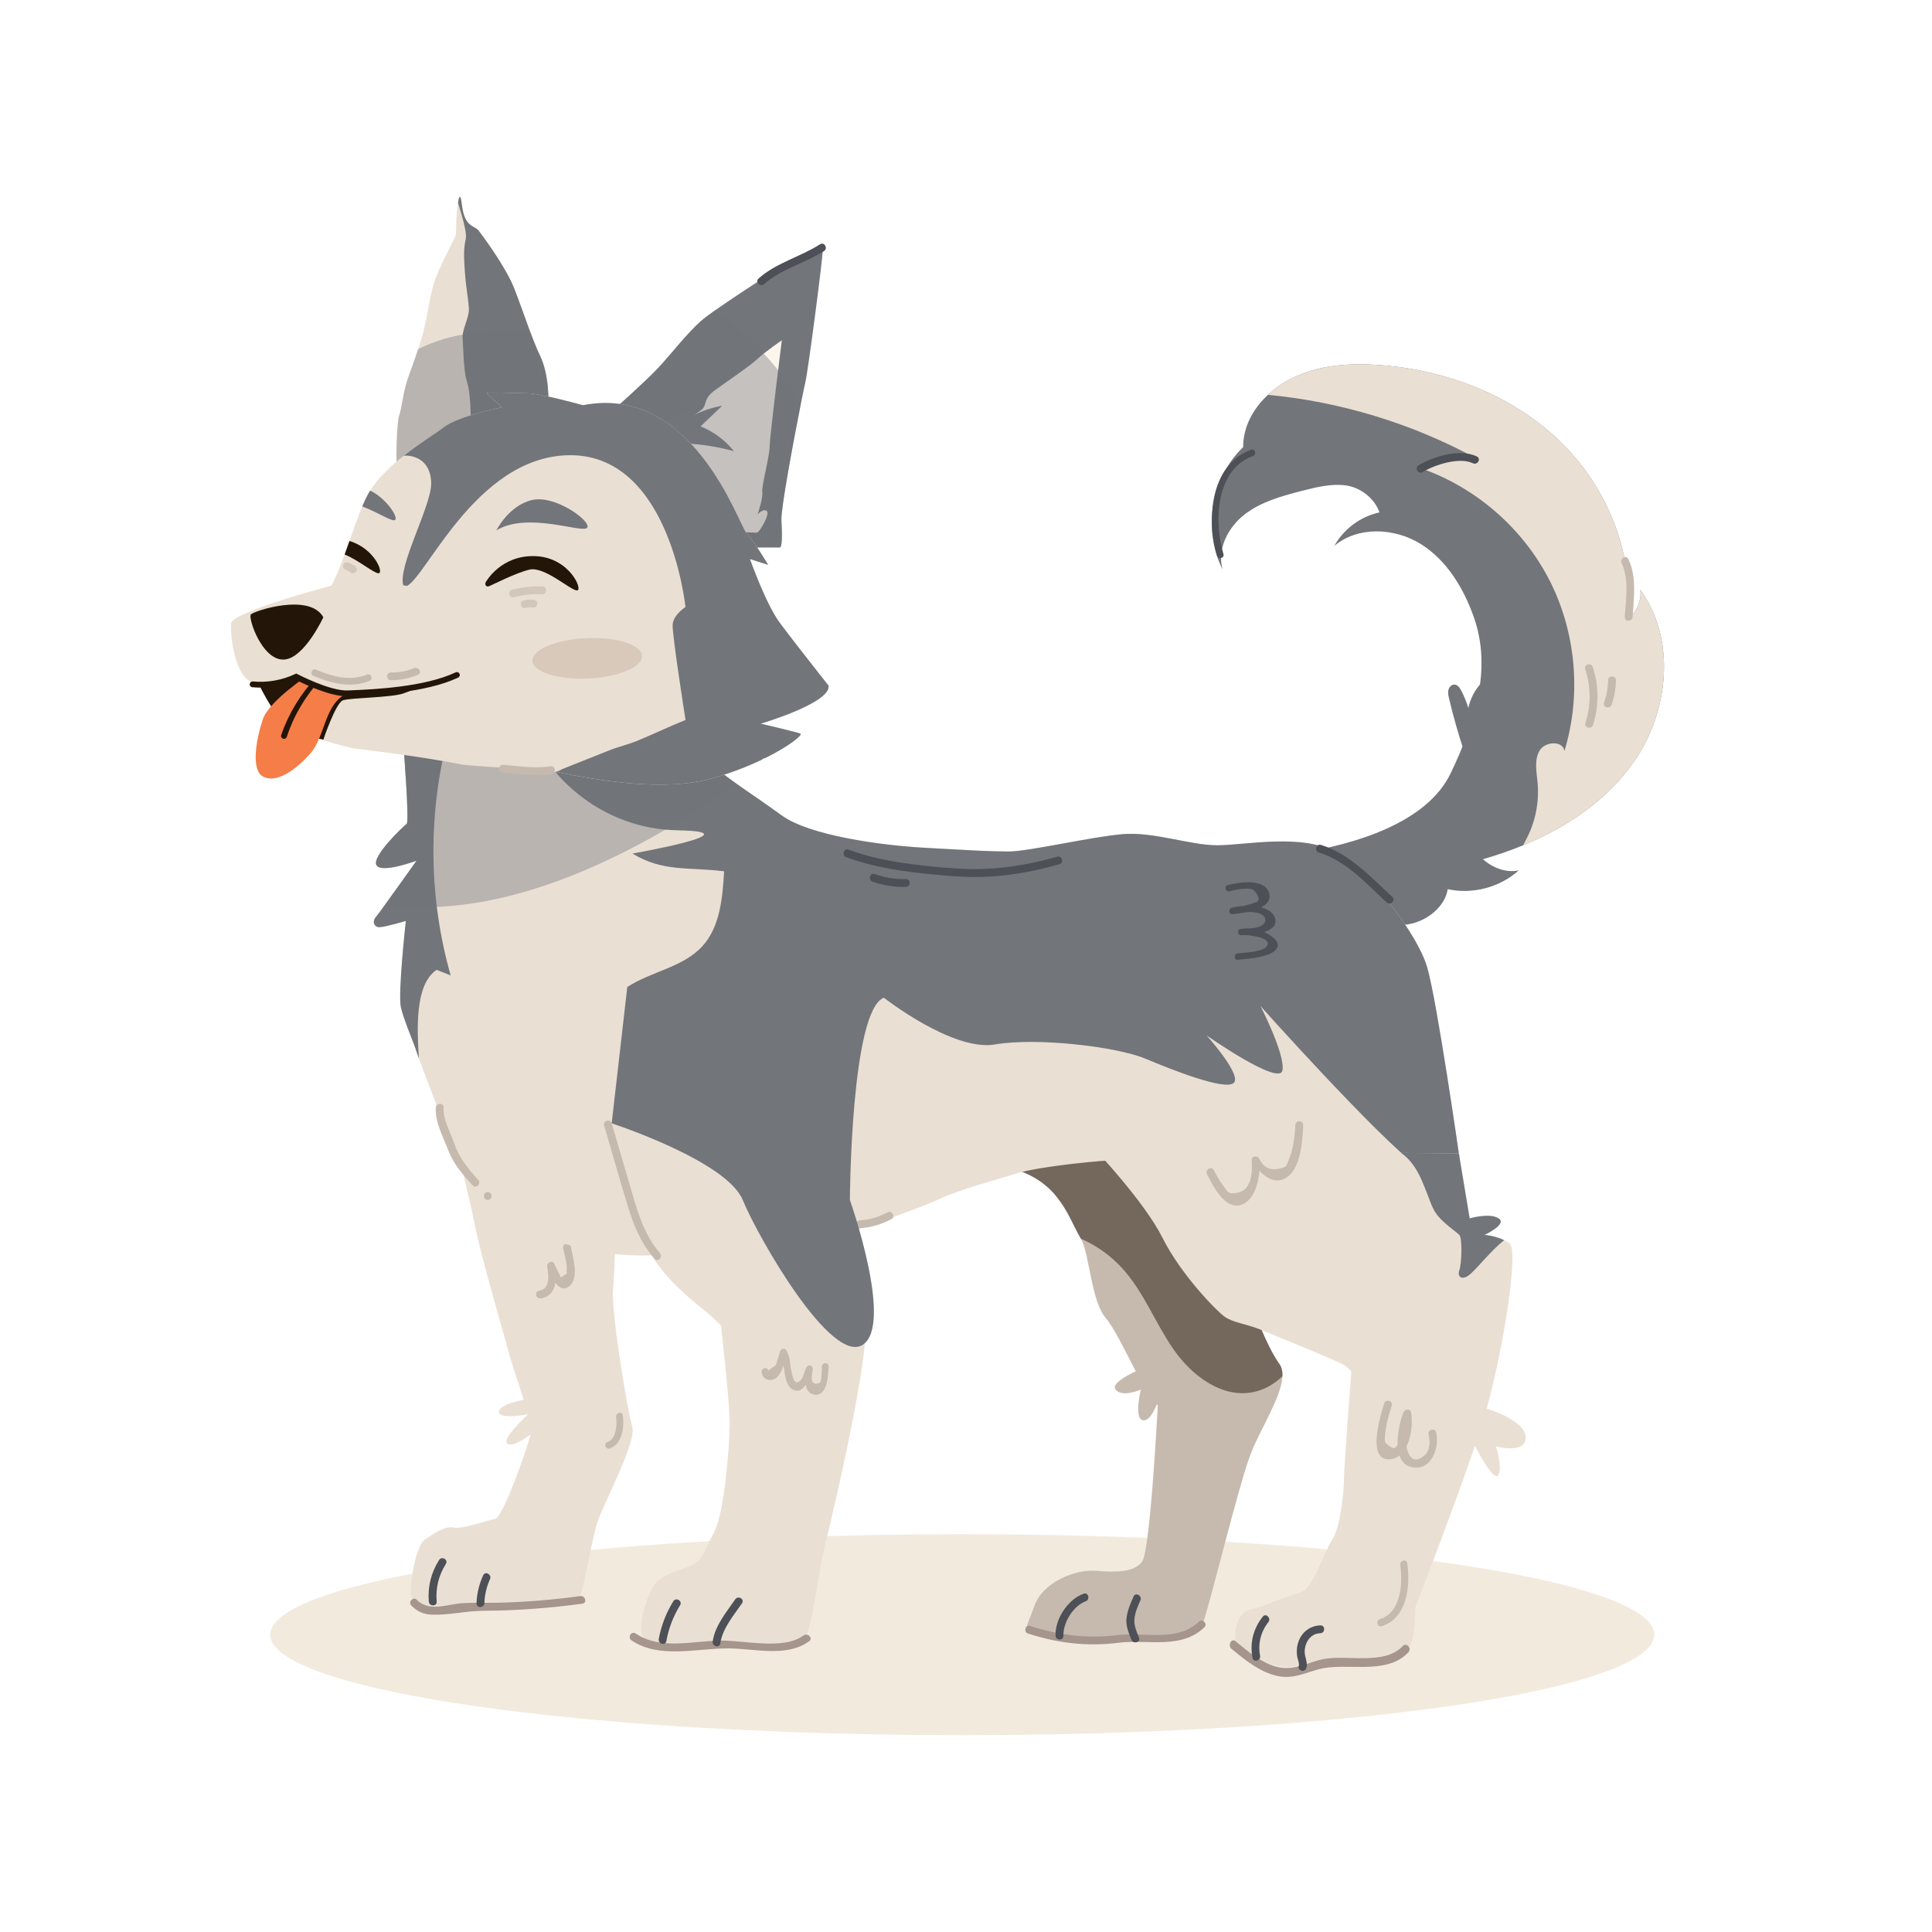 <?xml version="1.0" encoding="utf-8"?>
<!-- Generator: Adobe Illustrator 27.5.0, SVG Export Plug-In . SVG Version: 6.00 Build 0)  -->
<svg version="1.1" xmlns="http://www.w3.org/2000/svg" xmlns:xlink="http://www.w3.org/1999/xlink" x="0px" y="0px"
	 viewBox="0 0 500 500" style="enable-background:new 0 0 500 500;" xml:space="preserve">
<g id="BACKGROUND">
	<rect style="fill:#FFFFFF;" width="500" height="500"/>
</g>
<g id="OBJECTS">
	<ellipse style="fill:#F2EADD;" cx="249.03" cy="423.06" rx="179.087" ry="26.005"/>
	<g>
		<g>
			<path style="fill:#C6BAAF;" d="M331.9,356.156c-0.203,5.227-5.461,13.281-7.993,19.525c-3.142,7.708-10.566,38.754-12.498,44.083
				c-1.922,5.339-12.416,4.088-18.406,4.251c-6,0.152-3.854-0.59-6.213-0.102c-2.349,0.488-17.979-0.915-19.911-1.769
				c-1.922-0.864-1.281-0.651,0.864-6.64c2.135-6,10.484-9.417,15.854-8.989c5.369,0.427,9.833,0.427,11.969-2.359
				c2.146-2.786,4.068-40.463,4.068-40.463c-0.081-0.071-0.173-0.142-0.254-0.234c-0.864,2.115-1.912,3.854-3.071,4.088
				c-3.152,0.641-1.068-7.922-1.068-7.922s-4.81,2.146-6.518,0c-1.139-1.424,2.583-3.498,5.207-4.739
				c-2.736-5.237-5.573-11.206-7.769-13.779c-3.834-4.495-4.18-16.677-6.437-20.541v-0.01c-2.247-3.854-3.203-7.068-6.417-11.023
				c-3.214-3.966-7.891-6.447-12.599-7.373l27.802-15.813l36.395,53.794c0,0,2.99,8.349,6.203,12.854
				C331.717,353.847,331.951,354.925,331.9,356.156z"/>
			<path style="fill:#A5958C;" d="M310.254,419.7c-5.52,5.348-14.364,2.635-21.145,3.467c-7.83,0.96-15.037,0.022-22.515-2.366
				c-1.25-0.399-1.785,1.564-0.541,1.961c7.952,2.539,15.285,3.403,23.596,2.365c7.335-0.916,16.055,1.81,22.043-3.99
				C312.634,420.225,311.195,418.788,310.254,419.7z"/>
			<path style="opacity:0.5;fill:#231508;" d="M331.9,356.156c-2.115,2.034-4.688,3.539-7.556,4.118
				c-8.115,1.658-15.935-4.271-20.653-11.084c-4.718-6.803-7.678-14.837-13.25-20.958c-2.98-3.275-6.671-5.898-10.718-7.668v-0.01
				c-2.247-3.854-3.203-7.068-6.417-11.023c-3.214-3.966-7.891-6.447-12.599-7.373l27.802-15.813l36.395,53.794
				c0,0,2.99,8.349,6.203,12.854C331.717,353.847,331.951,354.925,331.9,356.156z"/>
			<path style="fill:#4D5056;" d="M295.136,414.187c0.539-1.182-1.213-2.217-1.756-1.027c-0.813,1.783-1.627,3.697-1.844,5.66
				c-0.213,1.926,0.563,3.797,1.277,5.546c0.488,1.196,2.456,0.673,1.961-0.541c-0.612-1.5-1.313-3.091-1.195-4.731
				C293.699,417.427,294.45,415.689,295.136,414.187z"/>
			<path style="fill:#4D5056;" d="M280.436,412.446c-4.107,1.509-7.41,6.541-7.257,10.885c0.046,1.305,2.08,1.311,2.034,0
				c-0.117-3.353,2.519-7.731,5.764-8.923C282.195,413.96,281.669,411.993,280.436,412.446z"/>
		</g>
		<g>
			<path style="fill:#EADFD3;" d="M154.807,393.395c-1.739,4.82-3.854,19.108-4.973,20.236c-1.129,1.119-38.378,1.953-38.378,1.953
				s-4.332-0.031-4.973-2.593c-0.651-2.573,1.119-12.844,3.366-14.45c2.247-1.607,5.298-3.691,7.546-3.213
				c2.247,0.478,8.623-1.82,10.759-2.247c1.942-0.386,7.922-17.125,9.193-21.863c-2.156,1.576-4.403,2.868-5.654,2.593
				c-2.817-0.62,4.586-7.434,4.973-7.8c-0.447,0.081-7.708,1.464-7.545-0.712c0.112-1.546,3.996-2.553,6.427-3.041
				c-1.485-4.617-3.356-10.098-4.18-13.281c-1.495-5.776-6.742-23.012-8.674-32.897c-1.922-9.874-10.24-41.51-10.24-41.51
				l47.011,38.713c0,0-0.315,14.125-0.803,20.552c-0.478,6.417,3.854,31.788,4.983,35.48
				C164.762,373.006,156.546,388.585,154.807,393.395z"/>
			<path style="fill:#A5958C;" d="M150.192,413.065c-7.034,0.957-14.103,1.556-21.201,1.718c-3.036,0.07-6.087-0.063-9.119,0.103
				c-3.851,0.211-8.887,2.378-11.995-0.84c-0.911-0.943-2.348,0.496-1.438,1.438c1.535,1.588,3.232,2.341,5.456,2.4
				c4.408,0.118,8.878-1.003,13.347-1.02c8.541-0.033,17.029-0.687,25.49-1.839C152.024,414.85,151.474,412.891,150.192,413.065z"/>
			<path style="fill:#C6BAAF;" d="M157.281,373.155c2.226-0.681,2.439-4.6,2.176-6.428c-0.161-1.119,1.551-1.602,1.714-0.472
				c0.416,2.891-0.087,7.596-3.417,8.615C156.658,375.204,156.189,373.489,157.281,373.155z"/>
			<path style="fill:#4D5056;" d="M113.628,403.732c-2.048,3.244-2.969,6.941-2.655,10.766c0.106,1.295,2.141,1.307,2.034,0
				c-0.288-3.507,0.496-6.76,2.377-9.74C116.085,403.648,114.326,402.627,113.628,403.732z"/>
			<path style="fill:#4D5056;" d="M125.055,407.67c-1.056,2.305-1.642,4.707-1.732,7.242c-0.046,1.309,1.988,1.307,2.034,0
				c0.076-2.163,0.552-4.247,1.454-6.216C127.352,407.515,125.6,406.48,125.055,407.67z"/>
			<path style="fill:#C6BAAF;" d="M139.467,334.069c2.979-0.517,2.548-3.994,2.135-6.209c-0.198-1.06,1.301-1.88,1.859-0.784
				c0.362,0.712,0.792,1.967,1.309,2.573c0.15,0.998,0.53,1.13,1.14,0.395c0.673-0.156,0.9-0.542,0.681-1.16
				c0.368-1.485-0.57-4.275-0.851-5.833c-0.231-1.28,1.729-1.829,1.961-0.541c0.484,2.684,2.276,8.157-0.31,10.319
				c-1.49,1.246-2.697,0.465-3.646-0.837c-0.326,1.963-1.347,3.623-3.738,4.039C138.728,336.253,138.178,334.293,139.467,334.069z"
				/>
		</g>
		<g>
			<path style="fill:#72757A;" d="M422.874,197.108c-6.956,9.986-17.338,16.972-28.687,21.65c-3.407,1.403-6.905,2.603-10.423,3.61
				c2.563,2.227,5.979,3.59,9.294,2.888c-4.901,4.403-11.959,6.264-18.386,4.861c-0.661,4.149-4.454,7.413-8.461,8.674
				c-4.007,1.261-8.522,0.417-12.06-1.841c-3.539-2.258-16.515-12.233-18.009-16.159c14.186-2.207,33.09-7.708,39.283-20.663
				c6.193-12.945,10.779-26.877,6-40.422c-2.654-7.495-7.007-14.735-13.769-18.935c-6.752-4.2-16.23-4.637-22.321,0.488
				c2.42-4.363,6.783-7.607,11.664-8.644c-1.2-3.61-4.952-6.508-8.725-6.996c-3.773-0.488-7.576,0.448-11.257,1.393
				c-5.247,1.352-10.647,2.817-14.938,6.142c-4.281,3.325-7.189,9.02-5.664,14.226c-5.247-10.199-2.979-23.734,5.308-31.666
				c0.01-5.288,2.593-9.976,6.427-13.535c1.82-1.698,3.915-3.132,6.162-4.261c6.966-3.508,15.081-4.017,22.86-3.437
				c17.145,1.271,34.168,7.779,46.533,19.728c12.355,11.949,19.555,29.582,17.267,46.615c2.258-2.146,4.017-5.105,3.518-8.186
				C433.836,165.421,431.924,184.122,422.874,197.108z"/>
			<path style="fill:#EADFD3;" d="M422.874,197.108c-6.956,9.986-17.338,16.972-28.687,21.65c0.315-0.651,0.661-1.281,0.976-1.891
				c2.237-4.363,3.203-9.355,2.766-14.247c-0.254-2.807-0.915-5.847,0.478-8.308c1.393-2.451,6.03-2.746,6.467,0.041
				c4.434-14.481,3.02-30.66-3.854-44.154c-6.874-13.484-19.138-24.141-33.456-29.063c4.129-2.573,9.213-3.579,14.003-2.766
				c-16.484-8.878-34.768-14.42-53.418-16.189c1.82-1.698,3.915-3.132,6.162-4.261c6.966-3.508,15.081-4.017,22.86-3.437
				c17.145,1.271,34.168,7.779,46.533,19.728c12.355,11.949,19.555,29.582,17.267,46.615c2.258-2.146,4.017-5.105,3.518-8.186
				C433.836,165.421,431.924,184.122,422.874,197.108z"/>
			<path style="fill:#4D5056;" d="M323.809,116.372c-10.639,3.825-11.63,18.229-8.831,27.464c0.318,1.049,1.967,0.602,1.647-0.454
				c-2.49-8.215-2.069-21.873,7.638-25.363C325.29,117.65,324.847,115.999,323.809,116.372z"/>
			<path style="fill:#4D5056;" d="M382.217,118.135c-4.325-2.096-11.194-0.057-15.098,2.286c-1.121,0.673-0.1,2.432,1.026,1.756
				c3.122-1.874,9.538-3.986,13.045-2.286C382.364,120.46,383.396,118.707,382.217,118.135z"/>
			<path style="fill:#C6BAAF;" d="M421.423,144.69c-0.559-1.183-2.313-0.151-1.756,1.026c2.012,4.256,1.084,9.388,0.821,13.932
				c-0.076,1.307,1.959,1.303,2.034,0C422.811,154.634,423.641,149.38,421.423,144.69z"/>
			<path style="fill:#C6BAAF;" d="M412.212,172.622c-0.403-1.24-2.367-0.709-1.961,0.541c1.504,4.629,1.525,9.291,0.059,13.931
				c-0.395,1.251,1.568,1.786,1.961,0.541C413.837,182.678,413.818,177.564,412.212,172.622z"/>
			<path style="fill:#C6BAAF;" d="M416.175,176.048c-0.037,1.998-0.389,3.911-1.044,5.797c-0.43,1.239,1.534,1.771,1.961,0.541
				c0.712-2.052,1.077-4.167,1.117-6.337C418.233,174.739,416.199,174.739,416.175,176.048z"/>
			<path style="fill:#72757A;" d="M378.882,194.385c-1.491-4.472-2.782-9.012-3.866-13.6c-0.174-0.737-0.343-1.509-0.164-2.245
				c0.18-0.736,0.822-1.418,1.578-1.376c0.811,0.044,1.353,0.833,1.73,1.552c0.754,1.441,1.374,2.951,1.85,4.506
				c0.509-2.42,1.692-4.695,3.381-6.501c0.461-0.494,1.007-0.976,1.677-1.064c1.318-0.173,2.292,1.204,2.73,2.459
				c1.016,2.911,0.919,6.196-0.265,9.043c-1.185,2.847-3.447,5.23-6.229,6.561L378.882,194.385z"/>
		</g>
		<g>
			<g>
				<path style="fill:#EADFD3;" d="M158.663,298.237c0,0,6.262,21.355,10.918,28.098c4.656,6.744,11.079,11.4,13.006,13.006
					c1.927,1.606,4.014,3.693,4.014,3.693s2.248,20.07,2.248,25.369c0,5.299-1.353,23.202-4.048,28.139
					c-2.695,4.937-2.695,6.864-5.425,8.309c-2.73,1.445-6.904,2.087-9.473,4.656s-5.299,12.684-3.211,14.611
					c2.087,1.927,23.282,0.482,26.814,0.963c3.532,0.482,13.808,1.445,15.254-1.927c1.445-3.372,3.532-17.983,4.014-20.07
					c0.482-2.087,13.862-56.09,10.865-63.369c-2.997-7.279-3.904-5.087-5.352-12.417c-1.448-7.33-0.642-12.203-0.642-12.203
					L158.663,298.237z"/>
				<path style="fill:#A5958C;" d="M207.872,423.295c-5.116,3.792-15.391,1.189-21.453,1.285c-7.167,0.113-15.64,2.431-21.876-1.815
					c-1.14-0.776-2.236,0.988-1.109,1.756c7.112,4.843,16.807,2.066,24.969,2.079c6.787,0.011,15.246,2.413,21.021-1.867
					C210.529,423.915,208.966,422.485,207.872,423.295z"/>
				<path style="fill:#4D5056;" d="M174.25,414.407c-1.858,3.009-3.124,6.276-3.759,9.756c-0.234,1.28,1.726,1.828,1.961,0.541
					c0.608-3.324,1.778-6.393,3.554-9.27C176.696,414.317,174.938,413.294,174.25,414.407z"/>
				<path style="fill:#4D5056;" d="M190.28,413.902c-2.308,3.355-5.21,6.755-5.84,10.902c-0.194,1.28,1.765,1.832,1.961,0.541
					c0.601-3.957,3.43-7.213,5.635-10.417C192.78,413.848,191.018,412.829,190.28,413.902z"/>
				<path style="fill:#C6BAAF;" d="M198.796,354.702c0.665-0.464,1.33-0.928,1.995-1.392c0.139-0.453,0.279-0.906,0.419-1.359
					c0.233-0.755,0.465-1.511,0.698-2.266c0.222-0.719,1.206-0.865,1.601-0.209c1.127,1.868,0.852,3.66,1.366,5.712
					c0.311,1.243,0.644,3.505,2.228,2.121c0.875-0.764,0.974-2.523,1.646-3.531c0.569-0.854,1.764-0.297,1.601,0.675
					c-0.143,0.851-1.077,4.5,1.718,3.449c0.661-0.249,0.592-3.609,0.628-4.27c0.061-1.121,1.814-1.128,1.752,0
					c-0.115,2.099-0.233,7.726-3.629,7.301c-1.447-0.181-2.084-1.258-2.323-2.56c-0.676,1.102-1.574,1.882-2.921,1.428
					c-2.17-0.731-2.428-3.894-2.804-6.505c-0.476,1.589-1.18,3.119-2.556,3.663c-1.492,0.589-2.876-0.256-3.108-1.791
					C196.94,354.065,198.628,353.589,198.796,354.702z"/>
			</g>
		</g>
		<g>
			<path style="fill:#EADFD3;" d="M377.671,299.362c0,0-4.586,1.525-10.504,2.797c-7.637,1.647-17.511,2.857-22.575-0.224
				c-8.99-5.461-54.16-1.393-56.092-1.607c-1.922-0.214-19.26,1.495-24.833,3.213c-5.562,1.708-14.765,4.068-20.765,6.854
				c-5.99,2.776-22.473,8.349-29.968,10.911c-7.495,2.573-44.317,3.59-44.317,3.59c-38.215,0.966-50.255-24.894-51.699-28.738
				c-1.241-3.315-6.661-17.114-8.511-22.219c-0.305-0.824-0.508-1.424-0.59-1.708c-0.142-0.488-0.396-1.2-0.712-2.034
				c-1.037-2.725-2.746-6.834-3.356-9.528c-0.803-3.529,1.281-22.321,1.281-22.321s-5.451,1.607-6.844,1.607
				c-1.393,0-1.932-1.495-0.885-2.674c0.539-0.62,3.386-4.566,5.979-8.186c0.152-0.214,0.305-0.427,0.458-0.641
				c0.6-0.844,1.18-1.647,1.708-2.39c0.132-0.183,0.254-0.356,0.376-0.529c0.315-0.447,0.6-0.844,0.854-1.2
				c0.142-0.203,0.275-0.396,0.397-0.559c0.417-0.59,0.681-0.966,0.732-1.037c-0.417,0.142-9.122,3.356-10.372,1.159
				c-1.281-2.247,7.067-10.169,7.81-10.677c0.752-0.508-0.803-20.145-0.803-20.145c1.139-0.61,2.339-1.159,3.59-1.647
				c15.172-5.969,37.676-3.213,54.597,0.59c13.057,2.929,22.799,6.488,23.328,7.159c0.549,0.681,2.278,1.983,4.637,3.651
				c3.244,2.278,7.657,5.257,11.745,8.227c7.067,5.135,25.372,7.708,36.924,8.349c11.562,0.641,16.697,0.966,21.843,0.966
				c5.135,0,21.518-3.854,29.541-4.495c8.023-0.641,17.338,2.888,24.406,2.888s22.158-3.213,30.832,1.932
				c8.664,5.135,20.867,20.867,23.44,29.541C371.885,258.899,377.671,299.362,377.671,299.362z"/>
			<g>
				<path style="fill:#C6BAAF;" d="M229.647,313.767c-2.239,1.214-4.647,1.902-7.188,2.067c-1.302,0.085-1.245,2.118,0.067,2.033
					c2.894-0.188,5.634-0.984,8.183-2.366C231.862,314.876,230.796,313.144,229.647,313.767z"/>
			</g>
			<path style="fill:#C6BAAF;" d="M170.81,324.319c-3.978-4.557-5.644-10.199-7.317-15.894c-1.734-5.903-3.459-11.808-5.189-17.712
				c-0.367-1.253-2.33-0.72-1.961,0.541c2.041,6.968,4.002,13.966,6.137,20.906c1.532,4.98,3.428,9.628,6.892,13.597
				C170.234,326.745,171.668,325.301,170.81,324.319z"/>
			<g>
				<g>
					<path style="fill:#72757A;" d="M108.405,273.939c-0.305-0.824-0.508-1.424-0.59-1.708c-0.142-0.488-0.396-1.2-0.712-2.034
						c-1.037-2.725-2.746-6.834-3.356-9.528c-0.803-3.529,1.281-22.321,1.281-22.321s-5.451,1.607-6.844,1.607
						c-1.393,0-1.932-1.495-0.885-2.674c0.539-0.62,3.386-4.566,5.979-8.186c0.152-0.214,0.305-0.427,0.458-0.641
						c0.6-0.844,1.18-1.647,1.708-2.39c0.132-0.183,0.254-0.356,0.376-0.529c0.315-0.447,0.6-0.844,0.854-1.2
						c0.142-0.203,0.275-0.396,0.397-0.559c0.417-0.59,0.681-0.966,0.732-1.037c-0.417,0.142-9.122,3.356-10.372,1.159
						c-1.281-2.247,7.067-10.169,7.81-10.677c0.752-0.508-0.803-20.145-0.803-20.145c1.139-0.61,2.339-1.159,3.59-1.647l7.535,0.742
						c-4.861,19.728-4.484,40.717,1.068,60.261c-1.21-0.478-2.42-0.956-3.63-1.434C107.317,254.792,107.941,266.287,108.405,273.939
						z"/>
					<path style="fill:#72757A;" d="M367.168,302.154c5.918-1.271,10.505-2.796,10.505-2.796s-5.786-40.462-8.349-49.127
						c-2.573-8.674-14.776-24.406-23.44-29.541c-8.674-5.146-23.765-1.932-30.832-1.932c-7.068,0-16.382-3.529-24.406-2.888
						c-8.023,0.641-24.406,4.495-29.541,4.495c-5.146,0-10.281-0.325-21.843-0.966c-11.552-0.641-29.856-3.213-36.924-8.349
						c-7.068-5.135-15.091-10.271-16.382-11.877c-0.529-0.671-10.271-4.23-23.328-7.159l-18.884,7.728
						c0,0,10.433,13.952,29.856,15.071c0.58,0.041,1.169,0.061,1.759,0.071c20.552,0.346-11.674,6.018-11.674,6.018
						c7.84,4.81,14.593,3.439,23.724,4.589c-0.417,6.813-1.027,14.359-5.644,19.392c-5.003,5.471-13.199,6.508-19.423,10.555
						l-4.039,35.275c0,0,29.701,9.678,33.911,19.834c4.21,10.156,22.979,42.711,31.06,37.483s-3.325-37.483-3.325-37.483
						s0.238-49.012,8.792-52.339c0,0,17.822,13.974,28.752,12.096c10.931-1.878,31.525,0.594,38.812,3.635
						c7.287,3.041,20.526,8.269,22.936,6.368c2.41-1.901-6.991-12.356-6.991-12.356s18.977,13.307,19.655,9.03
						c0.677-4.277-5.711-16.634-5.711-16.634S356.399,294.171,367.168,302.154z"/>
					<path style="opacity:0.4;fill:#72757A;" d="M190.593,202.823c-20.684,14.745-57.424,36.161-90.88,31.229
						c3.061-4.22,7.881-11.013,8.095-11.318c-0.417,0.142-9.122,3.356-10.372,1.159c-1.281-2.247,7.068-10.169,7.81-10.677
						c0.753-0.508-0.803-20.145-0.803-20.145c1.139-0.61,2.339-1.159,3.59-1.647c15.172-5.969,37.676-3.213,54.597,0.59
						c13.057,2.929,22.799,6.488,23.328,7.159C186.505,199.854,188.234,201.155,190.593,202.823z"/>
				</g>
				<g>
					<path style="fill:#4D5056;" d="M273.62,221.714c-8.859,2.503-17.569,3.715-26.782,3.014
						c-8.923-0.678-18.842-1.696-27.275-4.856c-1.227-0.46-1.757,1.505-0.541,1.961c8.613,3.227,18.671,4.233,27.816,4.928
						c9.418,0.716,18.271-0.53,27.323-3.087C275.418,223.32,274.884,221.357,273.62,221.714z"/>
					<path style="fill:#4D5056;" d="M234.44,227.502c-2.795,0.078-5.468-0.359-8.096-1.308c-1.233-0.445-1.764,1.52-0.541,1.961
						c2.791,1.007,5.672,1.463,8.637,1.38C235.746,229.5,235.752,227.466,234.44,227.502z"/>
					<path style="fill:#4D5056;" d="M327.162,241.21c1.916-0.615,3.381-1.683,2.825-3.544c-0.457-1.529-1.907-2.394-3.657-2.837
						c1.522-0.78,2.541-1.895,2.161-3.496c-1-4.216-7.982-3.001-10.741-2.28c-1.039,0.272-0.598,1.883,0.444,1.61
						c1.156-0.302,2.348-0.58,3.546-0.638c1.804-0.087,2.673-0.23,3.616,1.506c1.097,2.019-0.277,1.915-2.11,2.538
						c-0.486,0.165-0.974,0.291-1.465,0.402c-1.209,0.072-2.303,0.249-3.062,0.468c-0.869,0.251-0.747,1.734,0.222,1.64
						c0.793-0.076,2.176-0.228,3.65-0.534c1.898-0.091,3.93,0.137,4.621,1.261c0.938,1.525-0.804,2.437-1.914,2.709
						c-0.592,0.145-1.206,0.221-1.824,0.269c-0.718-0.035-1.446,0.002-2.191,0.092c-0.016,0-0.032,0.001-0.047,0.001
						c0,0.001,0,0.003,0,0.004c-0.074,0.009-0.148,0.015-0.223,0.026c-0.938,0.129-0.704,1.665,0.222,1.64
						c0.273-0.007,0.649-0.021,1.09-0.047c2.299,0.089,7.302,0.978,5.328,3.122c-1.151,1.251-5.862,1.447-7.32,1.602
						c-1.057,0.112-1.069,1.783,0,1.67c2.2-0.234,10.442-0.641,10.344-3.912C330.637,243.102,328.484,241.833,327.162,241.21z"/>
				</g>
				<path style="fill:#4D5056;" d="M360.336,232.132c-5.575-5.147-11.028-11.176-18.484-13.473c-1.254-0.386-1.79,1.576-0.541,1.961
					c7.076,2.18,12.293,8.062,17.587,12.949C359.859,234.457,361.3,233.023,360.336,232.132z"/>
			</g>
			<path style="fill:#C6BAAF;" d="M123.757,305.349c-2.59-2.859-4.893-5.633-6.154-9.331c-0.994-2.916-3.005-6.302-2.792-9.366
				c0.091-1.306-1.943-1.301-2.034,0c-0.258,3.716,2.009,7.817,3.293,11.185c1.321,3.464,3.795,6.241,6.249,8.949
				C123.2,307.759,124.635,306.318,123.757,305.349z"/>
			<path style="fill:#C6BAAF;" d="M126.229,308.513c-1.309,0-1.311,2.034,0,2.034C127.538,310.547,127.54,308.513,126.229,308.513z"
				/>
		</g>
		<g>
			<g>
				<g>
					<path style="fill:#72757A;" d="M208.44,98.875c-0.152,0.6-0.58,2.664-1.159,5.522c-1.861,9.366-5.217,27.273-5.054,30.222
						c0.214,3.854,0.214,7.067-0.427,7.067c-0.641,0-5.837,0-5.837,0l-36.802-35.968c0,0,7.962-7.057,11.165-10.484
						c3.213-3.427,7.495-9,11.135-12.203c0.712-0.631,2.074-1.637,3.803-2.857c7.047-4.952,20.297-13.372,21.67-14.054
						c1.718-0.864,5.786-2.786,6-1.719C213.148,65.47,209.08,96.302,208.44,98.875z"/>
					<path style="fill:#FCF5EC;" d="M172.012,112.275c0,0,9.13-5.483,9.986-6.661c0.856-1.177,0.214-2.569,2.997-4.603
						c2.783-2.034,8.992-6.208,10.918-8.028c1.927-1.82,6.423-4.924,6.423-4.924s-3.131,24.807-3.131,27.376
						s-2.168,10.437-1.927,11.962c0.241,1.525-1.204,5.7-1.204,5.7s1.606-1.686,2.408-0.803c0.803,0.883-1.927,5.379-2.489,5.539
						c-0.562,0.161-16.565-0.963-16.565-0.963l-7.417-12.772V112.275z"/>
					<path style="opacity:0.4;fill:#72757A;" d="M202.226,134.619c0.214,3.854,0.214,7.067-0.427,7.067c-0.641,0-5.837,0-5.837,0
						l-36.802-35.968c0,0,7.962-7.057,11.165-10.484c3.213-3.427,7.495-9,11.135-12.203c0.712-0.631,2.074-1.637,3.803-2.857
						c5.969,4.637,15.823,13.321,22.016,24.223C205.419,113.763,202.064,131.67,202.226,134.619z"/>
					<path style="fill:#72757A;" d="M174.337,111.019c3.509-3.117,7.909-5.219,12.538-5.991c-1.857,1.772-3.715,3.545-5.572,5.317
						c3.366,1.357,6.372,3.592,8.641,6.425c-5.089-1.407-10.373-2.105-15.652-2.07c-0.103-0.953-0.67-1.781-1.091-2.642
						c-0.421-0.862-0.695-1.92-0.219-2.752c0.363-0.635,1.071-0.975,1.737-1.278c1.767-0.805,3.534-1.609,5.301-2.414
						L174.337,111.019z"/>
				</g>
				<g>
					<path style="fill:#EADFD3;" d="M141.904,102.872c-0.753,2.593-5.603,5.674-11.654,8.573h-0.01
						c-11.491,5.512-27.284,10.362-27.487,9.966c-0.295-0.59-0.173-11.694,0.559-13.891c0.732-2.196,0.976-5.695,2.075-9.04
						c0.661-2.024,1.8-5.023,2.827-8.125c0.671-2.024,1.302-4.088,1.708-5.959c1.048-4.749,1.119-6.508,2.247-10.667
						c1.129-4.169,5.624-12.05,5.766-12.864c0.132-0.814,0.142-3.62,0.163-4.21c0.01-0.285,0.183-2.532,0.437-4.129v-0.01
						c0.264-1.708,0.62-2.644,0.997,0.458c0.722,5.989,3.223,5.278,4.342,6.722c1.118,1.444,7.017,9.406,9.203,14.928
						c1.332,3.376,2.705,7.413,4.078,11.104c0.874,2.349,1.749,4.546,2.613,6.356C141.995,96.729,141.904,102.872,141.904,102.872z"
						/>
					<path style="fill:#72757A;" d="M141.904,102.872c-0.753,2.593-5.603,5.674-11.654,8.573l-5.466,3.696
						c-0.224-0.62-2.337-2.278-2.53-2.675c-0.793-1.525,0.072-8.996-1.484-13.969c-0.793-2.522-0.901-8.963-1.044-11.159
						c-0.142-2.135,1.799-5.312,1.616-7.509c-0.346-4.464-0.681-4.362-1.078-10.098c-0.397-5.756,0.02-6.203,0.315-8.176
						c0.295-1.983-2.044-9.03-2.044-9.03v-0.01c0.264-1.708,0.62-2.644,0.997,0.458c0.722,5.989,3.223,5.278,4.342,6.722
						c1.118,1.444,7.017,9.406,9.203,14.928c1.332,3.376,2.705,7.413,4.078,11.104c0.874,2.349,1.749,4.546,2.613,6.356
						C141.995,96.729,141.904,102.872,141.904,102.872z"/>
					<path style="opacity:0.4;fill:#72757A;" d="M141.904,102.872c-0.753,2.593-5.603,5.674-11.654,8.573h-0.01
						c-11.491,5.512-27.284,10.362-27.487,9.966c-0.295-0.59-0.173-11.694,0.559-13.891c0.732-2.196,0.976-5.695,2.075-9.04
						c0.661-2.024,1.8-5.023,2.827-8.125c4.322-2.186,8.979-3.437,13.454-4.108c5.847-0.885,11.389-0.783,15.487-0.519
						c0.874,2.349,1.749,4.546,2.613,6.356C141.995,96.729,141.904,102.872,141.904,102.872z"/>
				</g>
				<g>
					<path style="fill:#EADFD3;" d="M205.66,184.15c-4.39,1.85-8.79,3.14-8.79,3.14s3.04,0.71,5.83,1.4c2.06,0.5,4,0.99,4.44,1.18
						c0.69,0.27-2.76,3.2-9.19,6.36c-0.25,0.12-0.51,0.26-0.77,0.38c-3.52,1.69-7.85,3.4-12.83,4.82
						c-12.44,3.51-28.98,0.65-40.61-1.68c-2.18-0.44-22.29-1.51-24.07-1.87c-11.24-2.25-28.16-4.19-28.16-4.19
						s-14.25-3.2-17.26-6.44l15.72-33.72h-5.4c1.69-2.44,3.19-6.11,4.62-10.03c0.03-0.09,0.07-0.18,0.1-0.27
						c0.35-0.96,0.7-1.94,1.04-2.91c0.04-0.1,0.08-0.21,0.11-0.31c0.18-0.51,0.36-1,0.53-1.5c0.12-0.33,0.24-0.68,0.36-1.01
						c0.11-0.32,0.22-0.64,0.34-0.95c0.12-0.34,0.24-0.68,0.36-1.01c0.57-1.59,1.14-3.1,1.72-4.48c0.65-1.53,1.3-2.89,1.97-3.98
						c0.02-0.04,0.05-0.07,0.07-0.11c0.25-0.38,0.51-0.77,0.78-1.15c0.95-1.33,2.08-2.6,3.3-3.81c1.42-1.43,2.97-2.76,4.54-4
						c0.02,0,0.02-0.01,0.03-0.01c4.15-3.27,8.37-5.86,10.44-7.45c3.74-2.89,14.98-5.14,14.98-5.14s-3.53-3.21-3.84-3.64
						c-0.33-0.43,7.05,0,10.38,0c3.31,0,14.45,3.1,14.45,3.1c28.52-5.56,40.25,30.84,42.38,33.18c2.15,2.36,5.57,8.14,5.57,8.14
						l-4.71-1.49c0,0,4.06,11.56,7.71,16.48c2.38,3.22,7.07,9.21,10.01,12.95c1.55,1.98,2.62,3.32,2.62,3.32
						C214.75,179.74,210.2,182.24,205.66,184.15z"/>
				</g>
				<g>
					<g>
						<path style="fill:#72757A;" d="M128.465,137.257c0,0,3.174-6.416,9.191-7.842c6.017-1.426,15.386,5.465,14.325,7.129
							C150.921,138.208,136.663,132.267,128.465,137.257z"/>
						<path style="fill:#72757A;" d="M102.25,134.56c-0.68,0.59-4.24-1.88-8.5-3.5c0.65-1.53,1.3-2.89,1.97-3.98
							c0.02-0.04,0.05-0.07,0.07-0.11C99.68,128.75,103.18,133.75,102.25,134.56z"/>
					</g>
					<g>
						<path style="fill:#231508;" d="M125.746,150.602c0,0,3.874-6.997,12.772-6.674c8.898,0.323,12.462,8.878,10.799,8.878
							c-1.663,0-8.465-6.356-12.356-5.376c-3.891,0.98-9.772,4.083-10.485,4.314C125.762,151.974,125.367,151.192,125.746,150.602z"
							/>
						<path style="fill:#231508;" d="M97.96,148.36c-1.22,0-5.2-3.42-8.77-4.86c0.03-0.09,0.07-0.18,0.1-0.27
							c0.35-0.96,0.7-1.94,1.04-2.91c0.04-0.1,0.08-0.21,0.11-0.31C96.92,141.94,99.41,148.36,97.96,148.36z"/>
					</g>
				</g>
				<path style="fill:#72757A;" d="M205.664,184.142c-4.393,1.851-8.786,3.142-8.786,3.142s3.041,0.712,5.827,1.393
					c2.064,0.508,3.996,0.997,4.444,1.18c0.681,0.275-2.766,3.203-9.193,6.366c-0.325,0-0.58,0.122-0.773,0.376
					c-3.519,1.688-7.85,3.407-12.833,4.82c-12.437,3.508-28.971,0.651-40.605-1.678c0.416,0.083,1.52-0.605,1.896-0.755
					c1.73-0.689,3.461-1.379,5.191-2.068c2.301-0.917,4.602-1.832,6.902-2.75c2.262-0.902,4.65-1.431,6.928-2.35
					c4.331-1.747,8.43-3.768,12.752-5.49c0,0-3.498-22.158-3.335-24.69c0.163-2.532,3.315-4.535,3.315-4.535
					s-4.19-41.826-32.325-39.178c-23.89,2.248-36.371,35.242-40.627,33.816c-1.837-4.723,7.309-20.952,7.153-26.747
					c-0.203-7.53-6.894-7.208-7.153-7.001c4.149-3.274,8.369-5.857,10.444-7.454c3.742-2.888,14.979-5.135,14.979-5.135
					s-3.529-3.213-3.844-3.641c-0.325-0.427,7.057,0,10.383,0c3.315,0,14.45,3.102,14.45,3.102
					c28.524-5.562,40.249,30.833,42.385,33.182c2.146,2.359,5.562,8.135,5.562,8.135l-4.708-1.495c0,0,4.068,11.562,7.708,16.484
					c2.39,3.224,7.078,9.213,10.016,12.955c1.546,1.973,2.613,3.315,2.613,3.315C214.755,179.729,210.209,182.231,205.664,184.142z"
					/>
				<g style="opacity:0.65;">
					<path style="fill:#C6BAAF;" d="M140.364,151.752c-2.664-0.075-5.284,0.221-7.867,0.876c-1.247,0.316-0.718,2.246,0.532,1.929
						c2.416-0.613,4.845-0.875,7.335-0.805C141.652,153.788,141.651,151.788,140.364,151.752z"/>
					<path style="fill:#C6BAAF;" d="M138.073,155.223c-0.87-0.111-1.743-0.035-2.59,0.187c-1.244,0.327-0.716,2.257,0.532,1.928
						c0.685-0.18,1.356-0.205,2.059-0.116c0.537,0.068,1-0.509,1-1C139.073,155.626,138.611,155.292,138.073,155.223z"/>
					<path style="fill:#C6BAAF;" d="M91.85,146.491c-0.567-0.4-1.173-0.696-1.821-0.943c-0.505-0.192-1.097,0.213-1.23,0.698
						c-0.155,0.563,0.192,1.037,0.698,1.23c0.481,0.183,0.923,0.445,1.343,0.741c0.441,0.311,1.112,0.079,1.368-0.359
						C92.501,147.359,92.292,146.803,91.85,146.491z"/>
				</g>
			</g>
			<path style="fill:#C6BAAF;" d="M142.422,198.306c-3.957,0.674-8.239-0.089-12.222-0.374c-1.307-0.094-1.473,1.934-0.167,2.027
				c4.176,0.299,8.61,1.053,12.767,0.345C144.091,200.084,143.713,198.086,142.422,198.306z"/>
			<path style="fill:#4D5056;" d="M212.226,63.215c-5.169,3.316-11.285,4.754-15.917,8.864c-0.981,0.87,0.462,2.304,1.438,1.438
				c4.428-3.929,10.527-5.351,15.506-8.545C214.35,64.267,213.332,62.506,212.226,63.215z"/>
			<path style="fill:#231508;" d="M67.042,177.195c0,0,5.255,11.122,9.889,12.459c4.634,1.337,6.75,1.774,6.75,1.774
				s3.189-9.52,5.081-10.191c1.892-0.672,12.537-0.681,15.68-1.791c3.143-1.109,3.473-1.696,3.473-1.696s-19.592,5.606-31.258-2.606
				C76.656,175.143,74.797,176.409,67.042,177.195z"/>
			<g>
				<path style="fill:#F57D48;" d="M90.553,179.207c-6.601,2.092-6.211,11.229-10.216,15.767c-4.008,4.547-8.927,7.779-12.23,6.019
					c-3.313-1.762-1.732-9.938-0.086-14.841c1.654-4.89,12.186-11.723,12.186-11.723l1.676,0.778l1.178,0.536L90.553,179.207z"/>
				<path style="fill:#231508;" d="M83.06,175.743c-3.968,4.29-7.025,9.423-8.841,14.953c-0.138,0.409-0.567,0.616-0.969,0.489
					c-0.39-0.134-0.608-0.555-0.48-0.967c0,0,0,0,0.002-0.01c1.932-5.585,5.079-10.706,9.11-15.002L83.06,175.743z"/>
			</g>
			<path style="fill:#EADFD3;" d="M93.523,149.502c0,0-33.493,8.401-33.731,11.861c-0.238,3.459,1.188,14.865,6.178,15.34
				c4.99,0.475,10.675-1.426,10.675-1.426s8.943,4.99,17.431,4.04s46.27-8.792,46.27-8.792s-20.731-16.571-27.831-17.671
				C105.416,151.753,93.523,149.502,93.523,149.502z"/>
			<path style="fill:#D8C9BA;" d="M166.166,169.736c0.131,2.884-6.114,5.509-13.948,5.863c-7.834,0.354-14.29-1.696-14.421-4.58
				c-0.13-2.884,6.114-5.509,13.948-5.863C159.579,164.802,166.036,166.852,166.166,169.736z"/>
			<path style="fill:#231508;" d="M64.87,159.035c1.089-1.012,15.302-5.628,18.81,0.715c0,0-4.832,10.43-9.986,10.929
				c-5.154,0.499-8.714-8.403-8.882-11.11L64.87,159.035z"/>
			<g>
				<path style="fill:#231508;" d="M89.725,180.195c-4.543,0.001-11.479-3.397-13.089-4.218c-3.549,1.585-7.454,2.235-11.332,1.88
					c-0.413-0.038-0.716-0.403-0.679-0.815s0.396-0.717,0.815-0.679c3.732,0.343,7.502-0.315,10.899-1.899l0.338-0.158l0.33,0.174
					c0.083,0.044,8.442,4.42,13.046,4.208l1.073-0.048c5.601-0.243,18.718-0.813,26.801-4.636c0.375-0.176,0.822-0.016,0.999,0.357
					c0.177,0.374,0.017,0.822-0.357,0.999c-8.356,3.952-21.686,4.531-27.377,4.778l-1.067,0.047
					C89.994,180.192,89.86,180.195,89.725,180.195z"/>
			</g>
			<g>
				<path style="fill:#C6BAAF;" d="M94.992,174.581c-4.439,1.792-8.992,0.498-13.214-1.271c-1.034-0.433-1.719,1.169-0.682,1.604
					c4.641,1.944,9.666,3.254,14.528,1.291C96.665,175.785,96.033,174.161,94.992,174.581z"/>
				<path style="fill:#C6BAAF;" d="M107.166,172.909c-1.916,0.796-3.932,1.149-6.002,1.124c-1.289-0.015-1.314,1.985-0.027,2
					c2.453,0.029,4.769-0.454,7.031-1.393C109.352,174.149,108.342,172.421,107.166,172.909z"/>
			</g>
		</g>
		<g>
			<path style="fill:#EADFD3;" d="M394.846,371.938c0.163,4.495-7.698,2.41-7.698,2.41s1.922,6.101,0.478,7.545
				c-1.119,1.119-4.485-4.942-5.908-7.698c-5.43,15.874-14.908,40.544-15.284,41.307c-0.437,0.864,0.214,9.213-2.359,11.562
				c-2.573,2.359-7.495,3-13.271,2.573c-5.786-0.427-10.922,0.214-15.416,1.495c-4.495,1.291-13.911-2.563-14.989-4.495
				c-1.068-1.922-1.068-5.349,0.427-7.922c1.505-2.563,3.213-1.922,6.854-3.427c3.641-1.495,5.776-2.135,8.989-3.203
				c3.213-1.078,6-10.495,8.115-13.657c2.115-3.152,3.02-12.467,3.02-15.467c0-2.99,1.922-28.046,1.922-28.046
				s-1.068-1.281-2.776-2.135c-1.719-0.854-17.775-7.495-20.979-8.776c-3.213-1.292-6.854-1.719-9-3.214
				c-2.135-1.495-11.338-10.921-16.057-20.338c-4.708-9.417-17.318-22.718-17.318-22.718l78.942,0.641l15.009,0.122l2.797,16.819
				c0,0,5.135-1.505,7.495,0c2.349,1.495-3.641,4.281-3.641,4.281s2.593,0.152,5.074,1.363c0.458,0.214,0.915,0.478,1.353,0.773
				c2.542,1.769-1.546,27.192-5.868,42.822C384.759,364.555,394.694,367.443,394.846,371.938z"/>
			<g>
				<path style="fill:#A5958C;" d="M363.055,425.988c-4.79,5.103-14.548,2.149-20.612,3.402c-4.286,0.886-7.649,3.163-12.176,1.943
					c-3.941-1.062-7.32-3.955-10.526-6.597c-1.058-0.872-2.074,1.117-1.026,1.98c3.593,2.961,7.322,5.996,11.772,6.999
					c3.984,0.899,6.949-0.655,10.765-1.703c7.121-1.955,17.474,1.741,23.241-4.403C365.447,426.594,364.007,424.974,363.055,425.988
					z"/>
			</g>
			<path style="fill:#4D5056;" d="M326.81,418.383c-2.458,3.081-3.398,6.792-2.664,10.671c0.243,1.285,2.204,0.741,1.961-0.541
				c-0.586-3.097,0.172-6.224,2.141-8.692C329.057,418.808,327.627,417.36,326.81,418.383z"/>
			<path style="fill:#4D5056;" d="M341.708,420.641c-2.224,0.07-4.147,1.242-5.226,3.205c-0.536,0.975-0.805,2.084-0.863,3.192
				c-0.027,0.516,0.007,1.024,0.069,1.535c0.086,0.702,0.649,1.903,0.434,2.582c-0.396,1.251,1.567,1.786,1.961,0.541
				c0.448-1.416-0.484-2.884-0.435-4.342c0.08-2.365,1.514-4.599,4.059-4.679C343.013,422.634,343.019,420.6,341.708,420.641z"/>
			<path style="fill:#C6BAAF;" d="M371.675,370.71c-0.304-1.272-2.265-0.734-1.961,0.541c0.453,1.896,0.441,4.066-1.157,5.487
				c-2.63,2.339-4.163,0.072-4.536-2.263c-0.008-0.05-0.01-0.099-0.018-0.149c1.365-2.758,1.608-6.563,1.168-8.801
				c-0.217-1.103-1.619-0.817-1.961,0c-0.752,1.795-1.62,5.288-1.499,8.371c-0.564,0.945-0.911,1.218-2.158,0.335
				c-1.312-0.929-1.212-1.04-1.127-2.479c0.061-1.03,0.219-2.054,0.419-3.066c0.329-1.668,0.841-3.3,1.332-4.925
				c0.38-1.256-1.583-1.792-1.961-0.541c-0.814,2.691-4.714,14.809,1.416,14.447c0.997-0.059,1.84-0.419,2.551-0.978
				c0.493,1.44,1.396,2.549,2.924,2.947C370.366,381.006,372.631,374.715,371.675,370.71z"/>
			<path style="fill:#C6BAAF;" d="M335.229,291.156c-0.089,2.429-0.371,4.812-1.066,7.146c-0.35,1.214-0.798,2.392-1.343,3.534
				c-3.356,1.487-5.684,0.79-6.983-2.09c-0.534-0.745-1.966-0.586-1.895,0.513c0.209,3.216-0.035,7.754-3.691,8.424
				c-2.434,0.447-2.411-0.093-3.783-1.959c-0.926-1.26-1.636-2.487-2.341-3.884c-0.59-1.169-2.345-0.14-1.756,1.026
				c1.417,2.81,4.484,9.063,8.557,8.021c3.418-0.875,4.711-5.273,5.007-8.868c1.917,1.978,4.432,3.461,7.074,1.686
				c3.687-2.475,4.109-9.613,4.253-13.551C337.31,289.847,335.277,289.849,335.229,291.156z"/>
			<path style="fill:#72757A;" d="M389.275,320.956c-3.325,2.644-6.305,6.498-8.552,8.593c-2.247,2.085-3.691,0.956-3.051-0.803
				c0.641-1.769,0.803-8.349,0-9.152c-0.803-0.803-3.691-2.735-5.461-4.82c-1.769-2.085-1.922-3.854-4.271-9.315
				c-2.349-5.461-5.4-7.088-5.4-7.088l15.009,0.122l2.797,16.819c0,0,5.135-1.505,7.495,0c2.349,1.495-3.641,4.281-3.641,4.281
				S386.794,319.746,389.275,320.956z"/>
			<path style="fill:#C6BAAF;" d="M364.186,404.531c-0.171-1.188-1.975-0.683-1.805,0.498c0.68,4.731,0.254,12.275-5.278,14.022
				c-1.145,0.362-0.656,2.169,0.498,1.805C364.248,418.757,365.023,410.356,364.186,404.531z"/>
		</g>
	</g>
</g>
</svg>
